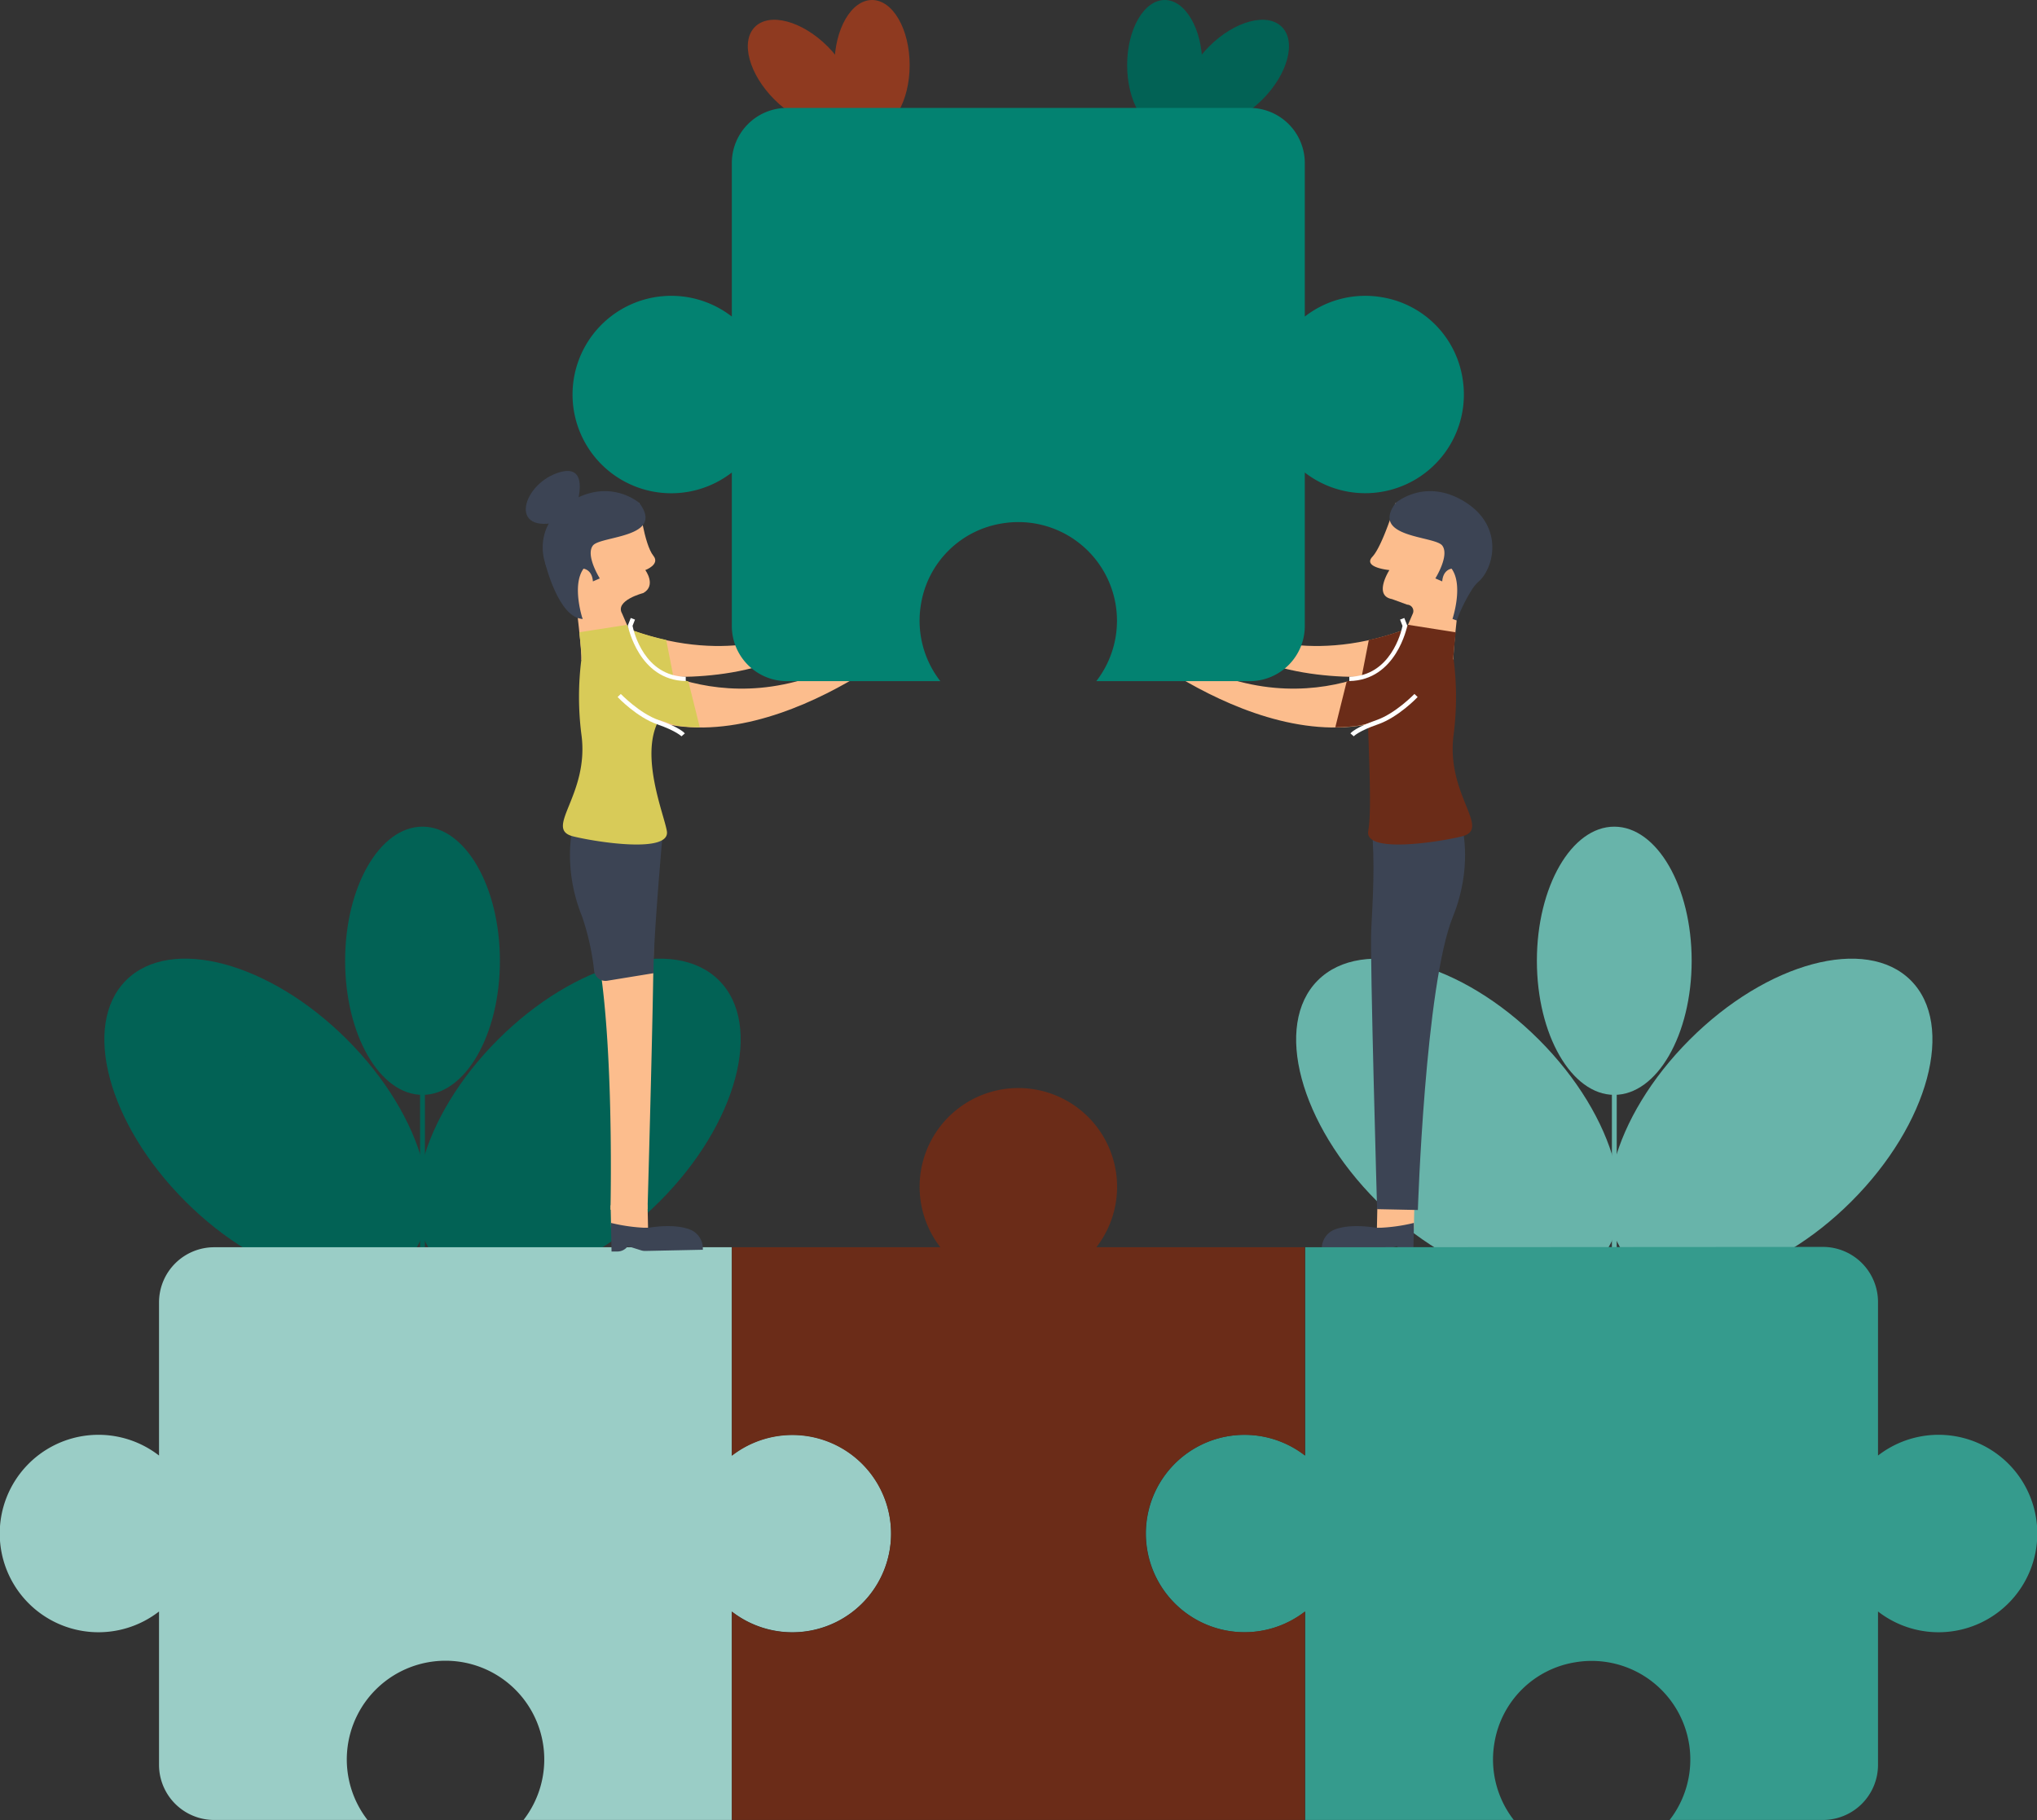 <svg id="Layer_1" data-name="Layer 1" xmlns="http://www.w3.org/2000/svg" viewBox="0 0 480.09 429.01"><rect x="0" y="0" width="480.09" height="429.01" fill="#333333" stroke="none"/><title>corporate</title><ellipse cx="741" cy="392.12" rx="26.96" ry="46.72" transform="translate(-457.61 510.82) rotate(-45)" fill="#68b4aa"/><rect x="765.03" y="399.23" width="1.68" height="35.49" transform="translate(-467.91 535.68) rotate(-45)" fill="#68b4aa"/><rect x="740.45" y="350.31" width="0.84" height="83.34" transform="translate(-457.58 510.6) rotate(-44.99)" fill="#68b4aa"/><polygon points="329.37 249.86 313.56 249.56 313.57 248.72 328.52 249.01 328.24 234.06 329.07 234.04 329.37 249.86" fill="#68b4aa"/><polygon points="338.94 259.42 323.12 259.13 323.13 258.29 338.08 258.57 337.8 243.62 338.64 243.61 338.94 259.42" fill="#68b4aa"/><polygon points="348.5 268.99 332.68 268.69 332.69 267.85 347.64 268.13 347.36 253.18 348.2 253.17 348.5 268.99" fill="#68b4aa"/><ellipse cx="814.67" cy="392.12" rx="46.72" ry="26.96" transform="translate(-436.03 562.91) rotate(-45)" fill="#68b4aa"/><rect x="772.06" y="416.14" width="35.49" height="1.68" transform="translate(-460.9 552.61) rotate(-45)" fill="#68b4aa"/><rect x="773.13" y="391.57" width="83.34" height="0.84" transform="translate(-435.87 563.05) rotate(-45.01)" fill="#68b4aa"/><polygon points="431.55 249.86 447.37 249.56 447.36 248.72 432.41 249.01 432.69 234.06 431.85 234.04 431.55 249.86" fill="#68b4aa"/><polygon points="421.99 259.42 437.81 259.13 437.79 258.29 422.85 258.57 423.13 243.62 422.29 243.61 421.99 259.42" fill="#68b4aa"/><polygon points="412.43 268.99 428.25 268.69 428.23 267.85 413.29 268.13 413.57 253.18 412.73 253.17 412.43 268.99" fill="#68b4aa"/><ellipse cx="380.46" cy="226.47" rx="18.24" ry="31.61" fill="#68b4aa"/><rect x="379.9" y="238.25" width="1.14" height="62.36" fill="#68b4aa"/><rect x="380.18" y="198.15" width="0.57" height="56.38" fill="#68b4aa"/><polygon points="380.46 212.83 387.89 205.12 387.48 204.73 380.46 212.01 373.45 204.73 373.04 205.12 380.46 212.83" fill="#68b4aa"/><polygon points="380.46 221.98 387.89 214.27 387.48 213.87 380.46 221.16 373.45 213.87 373.04 214.27 380.46 221.98" fill="#68b4aa"/><polygon points="380.46 231.12 387.89 223.41 387.48 223.02 380.46 230.3 373.45 223.02 373.04 223.41 380.46 231.12" fill="#68b4aa"/><ellipse cx="460.12" cy="392.12" rx="26.96" ry="46.72" transform="translate(-539.88 312.2) rotate(-45)" fill="#026255"/><rect x="484.14" y="399.23" width="1.68" height="35.49" transform="translate(-550.18 337.06) rotate(-45)" fill="#026255"/><rect x="459.57" y="350.31" width="0.84" height="83.34" transform="translate(-539.83 312.07) rotate(-45)" fill="#026255"/><polygon points="48.48 249.86 32.67 249.56 32.68 248.72 47.63 249.01 47.35 234.06 48.19 234.04 48.48 249.86" fill="#026255"/><polygon points="58.05 259.42 42.23 259.13 42.25 258.29 57.19 258.57 56.91 243.62 57.75 243.61 58.05 259.42" fill="#026255"/><polygon points="67.61 268.99 51.79 268.69 51.81 267.85 66.75 268.13 66.47 253.18 67.31 253.17 67.61 268.99" fill="#026255"/><ellipse cx="533.79" cy="392.12" rx="46.72" ry="26.96" transform="translate(-518.3 364.3) rotate(-45)" fill="#026255"/><rect x="491.18" y="416.14" width="35.49" height="1.68" transform="translate(-543.17 353.99) rotate(-45)" fill="#026255"/><rect x="492.25" y="391.57" width="83.34" height="0.84" transform="translate(-518.16 364.41) rotate(-45.01)" fill="#026255"/><polygon points="150.67 249.86 166.48 249.56 166.47 248.72 151.52 249.01 151.8 234.06 150.96 234.04 150.67 249.86" fill="#026255"/><polygon points="141.1 259.42 156.92 259.13 156.91 258.29 141.96 258.57 142.24 243.62 141.4 243.61 141.1 259.42" fill="#026255"/><polygon points="131.54 268.99 147.36 268.69 147.34 267.85 132.4 268.13 132.68 253.18 131.84 253.17 131.54 268.99" fill="#026255"/><ellipse cx="99.58" cy="226.47" rx="18.24" ry="31.61" fill="#026255"/><rect x="99.01" y="238.25" width="1.14" height="62.36" fill="#026255"/><rect x="99.29" y="198.15" width="0.57" height="56.38" fill="#026255"/><polygon points="99.58 212.83 107 205.12 106.59 204.73 99.58 212.01 92.56 204.73 92.15 205.12 99.58 212.83" fill="#026255"/><polygon points="99.58 221.98 107 214.27 106.59 213.87 99.58 221.16 92.56 213.87 92.15 214.27 99.58 221.98" fill="#026255"/><polygon points="99.58 231.12 107 223.41 106.59 223.02 99.58 230.3 92.56 223.02 92.15 223.41 99.58 231.12" fill="#026255"/><ellipse cx="688.63" cy="145.2" rx="15.35" ry="8.86" transform="translate(-298.35 401.46) rotate(-45)" fill="#026255"/><rect x="674.64" y="153.09" width="11.66" height="0.55" transform="translate(-306.52 398.08) rotate(-45)" fill="#026255"/><rect x="674.99" y="145.02" width="27.38" height="0.28" transform="translate(-298.31 401.48) rotate(-45)" fill="#026255"/><polygon points="295.94 12.52 301.13 12.42 301.13 12.14 296.22 12.24 296.31 7.33 296.04 7.32 295.94 12.52" fill="#026255"/><polygon points="292.8 15.66 297.99 15.56 297.99 15.29 293.08 15.38 293.17 10.47 292.89 10.46 292.8 15.66" fill="#026255"/><polygon points="289.66 18.8 294.85 18.7 294.85 18.43 289.94 18.52 290.03 13.61 289.75 13.6 289.66 18.8" fill="#026255"/><ellipse cx="274.51" cy="15.35" rx="8.86" ry="15.35" fill="#026255"/><rect x="274.23" y="21.07" width="0.55" height="16.53" fill="#026255"/><rect x="274.37" y="1.6" width="0.28" height="27.38" fill="#026255"/><polygon points="274.51 8.72 278.11 4.98 277.91 4.79 274.51 8.33 271.1 4.79 270.9 4.98 274.51 8.72" fill="#026255"/><polygon points="274.51 13.17 278.11 9.42 277.91 9.23 274.51 12.77 271.1 9.23 270.9 9.42 274.51 13.17" fill="#026255"/><polygon points="274.51 17.61 278.11 13.87 277.91 13.68 274.51 17.21 271.1 13.68 270.9 13.87 274.51 17.61" fill="#026255"/><ellipse cx="586.16" cy="145.2" rx="8.86" ry="15.35" transform="translate(-328.37 329) rotate(-45)" fill="#8f3a20"/><rect x="594.05" y="147.54" width="0.55" height="11.66" transform="translate(-331.75 337.17) rotate(-45)" fill="#8f3a20"/><rect x="585.97" y="131.47" width="0.28" height="27.38" transform="translate(-328.45 328.79) rotate(-44.98)" fill="#8f3a20"/><polygon points="184.1 12.52 178.9 12.42 178.91 12.14 183.82 12.24 183.72 7.33 184 7.32 184.1 12.52" fill="#8f3a20"/><polygon points="187.24 15.66 182.04 15.56 182.05 15.29 186.96 15.38 186.86 10.47 187.14 10.46 187.24 15.66" fill="#8f3a20"/><polygon points="190.38 18.8 185.18 18.7 185.19 18.43 190.1 18.52 190 13.61 190.28 13.6 190.38 18.8" fill="#8f3a20"/><ellipse cx="205.53" cy="15.35" rx="8.86" ry="15.35" fill="#8f3a20"/><rect x="205.25" y="21.07" width="0.55" height="16.53" fill="#8f3a20"/><rect x="205.39" y="1.6" width="0.28" height="27.38" fill="#8f3a20"/><polygon points="205.53 8.72 201.92 4.98 202.12 4.79 205.53 8.33 208.93 4.79 209.13 4.98 205.53 8.72" fill="#8f3a20"/><polygon points="205.53 13.17 201.92 9.42 202.12 9.23 205.53 12.77 208.93 9.23 209.13 9.42 205.53 13.17" fill="#8f3a20"/><polygon points="205.53 17.61 201.92 13.87 202.12 13.68 205.53 17.21 208.93 13.68 209.13 13.87 205.53 17.61" fill="#8f3a20"/><rect x="723.52" y="410.43" width="5.48" height="8.71" transform="translate(-101.1 1004.16) rotate(-88.79)" fill="#fcbd8d"/><path d="M721.85,417.44s-6-1.19-10,.42a4.79,4.79,0,0,0-2.94,4.37v.36l13.51.28a3.13,3.13,0,0,0,1-.13l3.19-1h0A3,3,0,0,0,729,423l1.49,0,.11-5.42,0-1.31A41.4,41.4,0,0,1,721.85,417.44Z" transform="translate(-397.38 -128)" fill="#3c4454"/><path d="M742.07,323.38s2.37,9.28-2.26,20.69c-6.55,16.16-8.26,69.15-8.26,69.15l-9.61-.2s-1.7-59.52-1.39-65.57c.41-8.13.9-15.84.14-24.52Z" transform="translate(-397.38 -128)" fill="#3c4454"/><path d="M691.08,277.2s16.85,8.33,41.49-2.43l-3.15,12s-21.25,3.5-37.87-4.15Z" transform="translate(-397.38 -128)" fill="#fcbd8d"/><path d="M726.36,281.88l4-9.25a1.5,1.5,0,0,0-1.33-2.1l-3.6-1.32c-4.46-.82-.59-6.83-.59-6.83s-6.4-.58-4-3.15,5.46-12.68,5.46-12.68,17.56,2.31,15.32,19.91C739.55,283,740,283.53,740,283.53Z" transform="translate(-397.38 -128)" fill="#fcbd8d"/><path d="M726.33,246.55s6.48-5.68,15.37-.8c10.27,5.63,8,15.91,4.18,19.34a8.38,8.38,0,0,0-1.56,1.85,38.29,38.29,0,0,0-3.61,7.32l-1-.37s2.64-7.92-.21-11.84c0,0-2,.18-2.21,3l-1.62-.71s3.41-5.43,1.62-7.75S720.14,254.82,726.33,246.55Z" transform="translate(-397.38 -128)" fill="#3c4454"/><path d="M728.81,282.46s-29.26,21.71-64-7l-2.56,3.17s42.93,36.43,73.11,13Z" transform="translate(-397.38 -128)" fill="#fcbd8d"/><path d="M740,301a70.65,70.65,0,0,0,0-17.46l-.09-.14c0-.51.09-2,.56-6.36l-11.23-1.76-.45,1c-1,.36-1.9.68-2.8.95-2.06.67-4,1.2-6,1.62l-1.69,8.66h.18l-.6.22h0c-.47.16-1,.31-1.46.46l-.1,0c-.5.15-1,.3-1.54.44l-2.69,10.81a42.8,42.8,0,0,0,5.42-.38c.75-.15,1.51-.31,2.28-.5.51,14.74.72,21.34.06,25.35-.9,5.35,16.66,2.57,22,1.26C749.12,323.43,738,315.43,740,301Z" transform="translate(-397.38 -128)" fill="#6b2c18"/><path d="M715.39,288.53l0-1c9.74-.14,12.25-10.55,12.54-12l-.58-1.48,1-.38.69,1.76,0,.14C729,275.68,726.48,288.37,715.39,288.53Z" transform="translate(-397.38 -128)" fill="#fff"/><path d="M716.44,301.56l-.79-.69c.12-.15,1.36-1.47,6.09-3.11,4.57-1.58,8.93-6.13,9-6.18l.76.72c-.18.2-4.58,4.79-9.38,6.45C717.61,300.3,716.45,301.54,716.44,301.56Z" transform="translate(-397.38 -128)" fill="#fff"/><path d="M705,422V471.1a23.27,23.27,0,1,0,0,36.76V557h49.15a23.22,23.22,0,0,1-4.54-18.26,23,23,0,0,1,19.17-18.93A23.25,23.25,0,0,1,790.89,557H827a13,13,0,0,0,13-13V507.86a23.27,23.27,0,1,0,0-36.76V434.92a13,13,0,0,0-13-13Z" transform="translate(-397.38 -128)" fill="#359b8d"/><path d="M434.86,434.92V471.1a23.27,23.27,0,1,0,0,36.76V544a13,13,0,0,0,13,13H484a23.27,23.27,0,1,1,36.77,0h49.09V507.86a23.27,23.27,0,1,0,0-36.76V422h-122A13,13,0,0,0,434.86,434.92Z" transform="translate(-397.38 -128)" fill="#9acdc6"/><path d="M704.92,557V507.86a23.26,23.26,0,1,1,0-36.76V422H655.78A23.27,23.27,0,1,0,619,422H569.87v49.15a23.26,23.26,0,1,1,0,36.76V557Z" transform="translate(-397.38 -128)" fill="#6b2c18"/><rect x="541.32" y="412.05" width="8.71" height="5.48" transform="translate(-405.99 -116.42) rotate(-1.21)" fill="#fcbd8d"/><path d="M550.09,417.44s6-1.19,10,.42a4.79,4.79,0,0,1,2.94,4.37v.36l-13.51.28a3.2,3.2,0,0,1-1-.13l-3.18-1h0A3,3,0,0,1,543,423l-1.49,0-.11-5.42,0-1.31A41.4,41.4,0,0,0,550.09,417.44Z" transform="translate(-397.38 -128)" fill="#3c4454"/><path d="M535,323.27a30.38,30.38,0,0,0,.94,20.89c6.56,16.15,5.32,69,5.32,69L550,413s1.7-59.52,1.39-65.57c-.41-8.13-.91-15.84-.14-24.52Z" transform="translate(-397.38 -128)" fill="#fcbd8d"/><path d="M553.7,322.93l-21.38.45s-2.37,9.28,2.26,20.69v0a59.51,59.51,0,0,1,2.82,12.67,2.68,2.68,0,0,0,3.1,2.44l10.92-1.78C551.25,351.76,552.93,331.61,553.7,322.93Z" transform="translate(-397.38 -128)" fill="#3c4454"/><path d="M583.31,277.2s-16.86,8.33-41.49-2.43l3.15,12s21.24,3.5,37.86-4.15Z" transform="translate(-397.38 -128)" fill="#fcbd8d"/><path d="M545.58,282.46s29.25,21.71,64-7l2.56,3.17s-42.93,36.43-73.12,13Z" transform="translate(-397.38 -128)" fill="#fcbd8d"/><path d="M548,281.88l-4-9.25c-1.8-3.11,5-4.84,5-4.84,3.15-1.79.47-5.41.47-5.41s3.56-1.32,1.91-3.36c-2.22-2.74-3.38-12.47-3.38-12.47s-17.56,2.31-15.32,19.91c2.11,16.53,1.66,17.07,1.66,17.07Z" transform="translate(-397.38 -128)" fill="#fcbd8d"/><path d="M548.05,246.55s-6.48-5.68-15.37-.8c-10.26,5.63-8,15.91-4.18,19.34a8.16,8.16,0,0,1,1.57,1.85c1.1,1.84,2.89,4.44,3.45,6.51l1.17.44s-2.63-7.92.22-11.84c0,0,2,.18,2.21,3l1.62-.71s-3.42-5.43-1.62-7.75S554.25,254.82,548.05,246.55Z" transform="translate(-397.38 -128)" fill="#3c4454"/><path d="M534.39,301a70.09,70.09,0,0,1,0-17.46l.09-.14c0-.51-.09-2-.56-6.36l11.23-1.76.45,1c1,.36,1.9.68,2.8.95a61.39,61.39,0,0,0,6,1.62l1.69,8.66h-.19l.61.22h0c.47.16,1,.31,1.46.46l.1,0c.51.15,1,.3,1.55.44l2.69,10.81a42.8,42.8,0,0,1-5.42-.38c-.75-.15-3.44-1.16-4.21-1.35-4.61,8.35,1.2,22.19,1.87,26.2.89,5.35-16.67,2.57-22,1.26C525.26,323.43,536.44,315.43,534.39,301Z" transform="translate(-397.38 -128)" fill="#d8cb58"/><path d="M559,288.53v-1c-9.74-.14-12.24-10.55-12.54-12l.58-1.48-1-.38-.69,1.76,0,.14C545.44,275.68,547.91,288.37,559,288.53Z" transform="translate(-397.38 -128)" fill="#fff"/><path d="M558,301.56l.79-.69c-.13-.15-1.36-1.47-6.1-3.11-4.57-1.58-8.92-6.13-9-6.18l-.75.72c.18.2,4.57,4.79,9.38,6.45C556.77,300.3,557.94,301.54,558,301.56Z" transform="translate(-397.38 -128)" fill="#fff"/><path d="M532.81,248.63s4.6-12.18-4.1-9.13-11.74,15.54,2.07,11Z" transform="translate(-397.38 -128)" fill="#3c4454"/><path d="M525.86,260.67s3.11,13,8.83,13.22c0,0-3.55-5.35-1.75-11.13S525.86,260.67,525.86,260.67Z" transform="translate(-397.38 -128)" fill="#3c4454"/><path d="M742.09,217.25a23,23,0,0,0-18.93-19.17,23.21,23.21,0,0,0-18.26,4.54V166.44a13,13,0,0,0-13-13H582.86a13,13,0,0,0-13,13v36.18a23.27,23.27,0,1,0,0,36.76v36.18a13,13,0,0,0,13,13H619a23.22,23.22,0,0,1-4.54-18.26,23,23,0,0,1,19.17-18.93,23.25,23.25,0,0,1,22.13,37.19h36.14a13,13,0,0,0,13-13V239.38a23.25,23.25,0,0,0,37.19-22.13Z" transform="translate(-397.38 -128)" fill="#038271"/></svg>